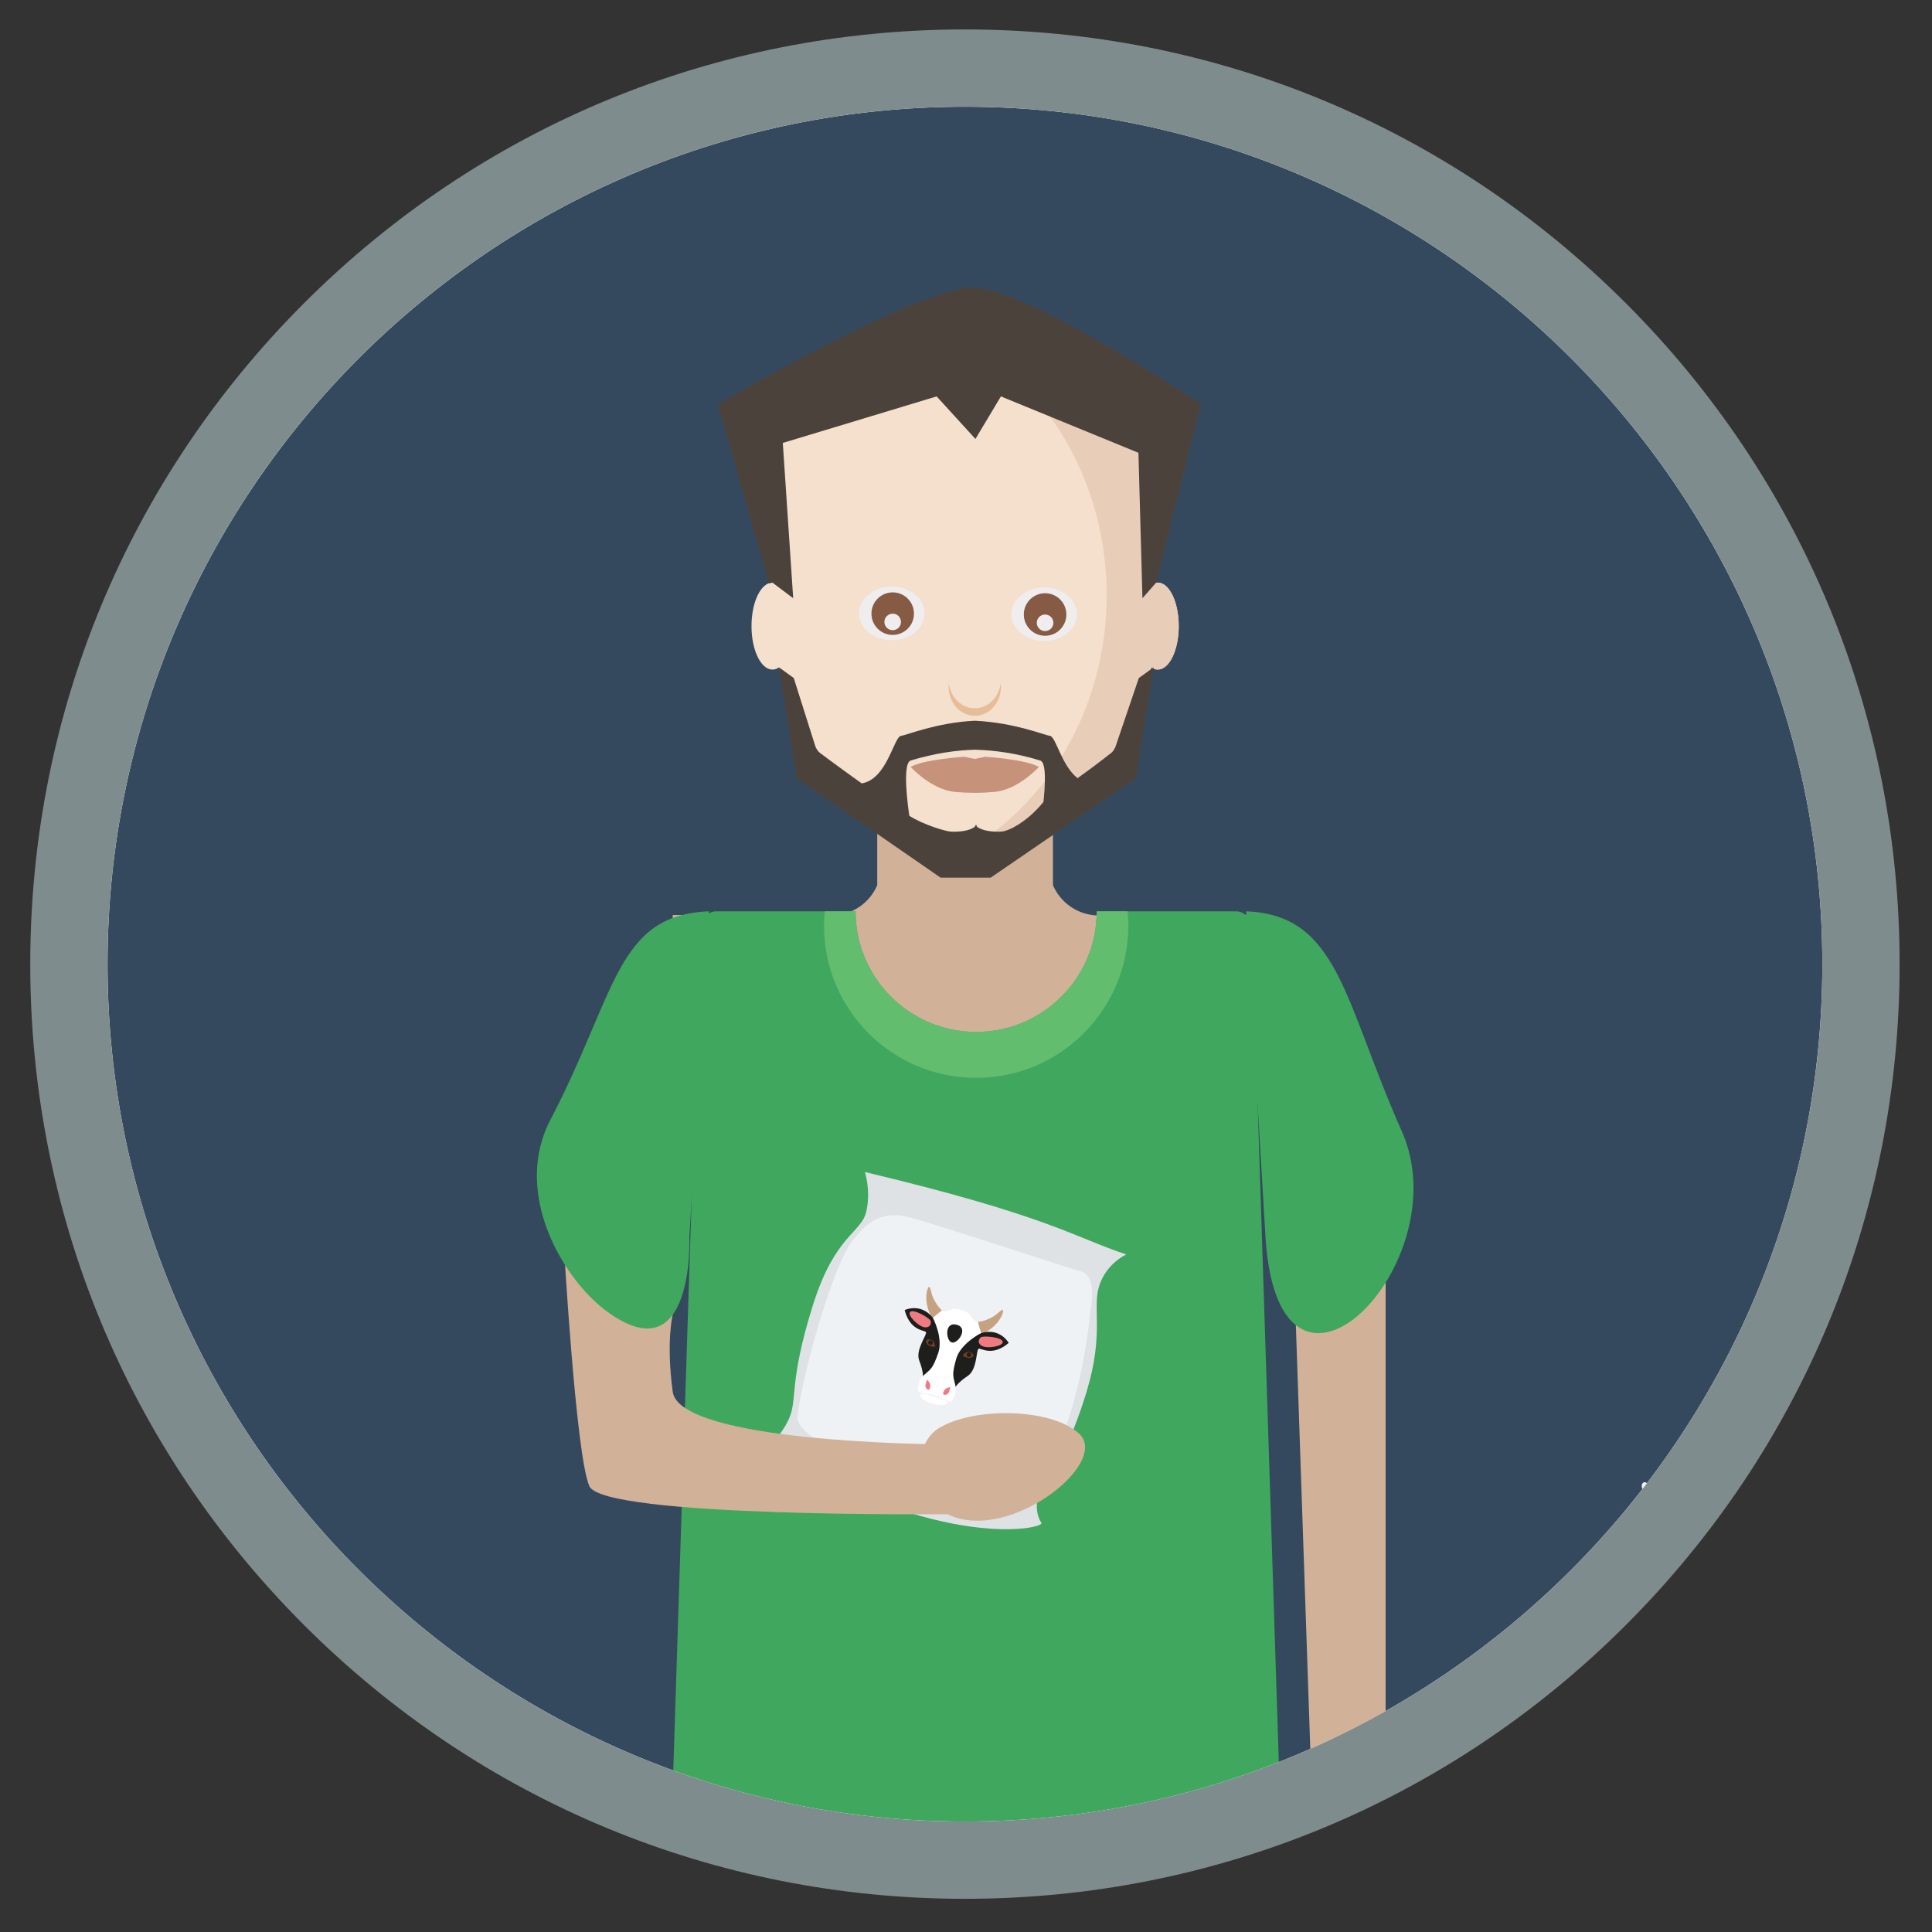 <?xml version="1.0" encoding="utf-8"?>
<!-- Generator: Adobe Illustrator 16.2.0, SVG Export Plug-In . SVG Version: 6.00 Build 0)  -->
<!DOCTYPE svg PUBLIC "-//W3C//DTD SVG 1.1//EN" "http://www.w3.org/Graphics/SVG/1.1/DTD/svg11.dtd">
<svg version="1.1" id="Layer_1" xmlns="http://www.w3.org/2000/svg" xmlns:xlink="http://www.w3.org/1999/xlink" x="0px" y="0px"
	 width="500px" height="500px" viewBox="0 0 500 500" enable-background="new 0 0 500 500" xml:space="preserve">
<rect x="0" y="0" width="500" height="500" fill="#333333" stroke="none"/>
<circle fill="#35495E" cx="250" cy="250" r="232.154"/>
<g id="Layer_2">
</g>
<g id="Layer_3">
</g>
<path fill="#D0D2D3" d="M248.208,256.881"/>
<path fill="#D0D2D3" d="M247.864,256.882"/>
<ellipse fill="#F1F1F2" cx="425.651" cy="384.594" rx="0.771" ry="1"/>
<polygon fill="#D2B199" points="334.767,325.27 358.598,321.163 358.598,448 339.101,452.605 "/>
<g>
	<path fill="#D2B199" d="M325.436,236.818h-28.764l-12.287,0.106c-5.33,0-9.904-3.23-11.883-7.843v-22.933H249.96h-0.378h-22.553
		v22.933c-1.964,4.613-6.543,7.843-11.876,7.843l-12.289-0.106h-28.762c0,48.329,33.759,78.746,75.479,78.931v0.01
		c0.063,0,0.13,0,0.192,0c0.061,0,0.12,0,0.186,0v-0.01C291.684,315.563,325.436,285.146,325.436,236.818z"/>
	<path fill="#F4E0CD" d="M299.632,150.782c-0.151,0-0.311,0.02-0.457,0.046c-3.318-30.417,11.601-65.907-49.4-65.907
		c-59.116,0-46.087,35.49-49.404,65.907c-0.156-0.026-0.304-0.046-0.467-0.046c-2.99,0-5.417,5.036-5.417,11.255
		c0,6.208,2.427,11.245,5.417,11.245c0.597,0,1.174-0.197,1.709-0.573c7.121,28.017,34.729,48.998,48.162,48.998
		c14.011,0,41.176-20.973,48.177-48.981c0.527,0.361,1.098,0.556,1.681,0.556c2.995,0,5.422-5.036,5.422-11.245
		C305.053,155.818,302.627,150.782,299.632,150.782z"/>
	<g>
		<path fill="#EFEDEE" d="M239.285,158.741c0,3.835-3.801,6.943-8.481,6.943c-4.689,0-8.488-3.108-8.488-6.943
			c0-3.837,3.799-6.943,8.488-6.943C235.484,151.798,239.285,154.904,239.285,158.741z"/>
		<path fill="#865A43" d="M236.531,158.811c0,3.038-2.458,5.501-5.498,5.501c-3.043,0-5.506-2.463-5.506-5.501
			c0-3.043,2.463-5.503,5.506-5.503C234.073,153.307,236.531,155.768,236.531,158.811z"/>
		<path fill="#EFEDEE" d="M233.176,160.953c0,1.187-0.961,2.145-2.143,2.145c-1.188,0-2.155-0.958-2.155-2.145
			s0.968-2.143,2.155-2.143C232.215,158.811,233.176,159.766,233.176,160.953z"/>
	</g>
	<g>
		<path fill="#EFEDEE" d="M278.725,158.965c0,3.835-3.801,6.941-8.488,6.941c-4.683,0-8.488-3.106-8.488-6.941
			c0-3.837,3.806-6.943,8.488-6.943C274.925,152.022,278.725,155.128,278.725,158.965z"/>
		<path fill="#865A43" d="M275.971,159.034c0,3.039-2.463,5.499-5.506,5.499c-3.03,0-5.501-2.46-5.501-5.499
			c0-3.042,2.471-5.505,5.501-5.505C273.509,153.529,275.971,155.992,275.971,159.034z"/>
		<path fill="#EFEDEE" d="M272.613,161.177c0,1.189-0.965,2.147-2.147,2.147c-1.185,0-2.147-0.958-2.147-2.147
			c0-1.187,0.963-2.143,2.147-2.143C271.648,159.034,272.613,159.99,272.613,161.177z"/>
	</g>
	<path fill="#E7BC98" d="M252.273,183.306c-3.44,0-6.281-2.841-6.712-6.514c-0.033,0.327-0.048,0.64-0.048,0.973
		c0,4.133,3.023,7.484,6.76,7.484c3.733,0,6.76-3.351,6.76-7.484c0-0.333-0.021-0.646-0.063-0.973
		C258.542,180.465,255.711,183.306,252.273,183.306z"/>
	<path fill="#E8CDB9" d="M299.632,150.782c-0.151,0-0.311,0.02-0.457,0.046c-2.612-23.853,7.754-44.908-33.813-50.738
		c12.976,13.643,21.043,32.776,21.043,53.971c0,29.657-15.8,55.3-38.749,67.482c0.741,0.108,1.444,0.164,2.118,0.164
		c14.011,0,41.176-20.973,48.177-48.981c0.527,0.361,1.098,0.556,1.681,0.556c2.995,0,5.422-5.036,5.422-11.245
		C305.053,155.818,302.627,150.782,299.632,150.782z"/>
	<path fill="#C7927A" d="M254.96,195.853l-2.687,0.554l-2.691-0.554c0,0-10.831,0.677-13.891,2.653c0,0,5.34,5.869,11.425,6.435
		c1.83,0.169,3.354,0.238,4.835,0.243v0.005c0.101,0,0.207-0.005,0.322-0.005c0.105,0,0.209,0.005,0.315,0.005v-0.005
		c1.48-0.005,3.007-0.074,4.834-0.243c6.088-0.565,11.421-6.435,11.421-6.435C265.793,196.53,254.96,195.853,254.96,195.853z"/>
	<g>
		<path fill="#4B433B" d="M277.002,81.329l0.342-0.219C277.344,81.11,275.669,79.205,277.002,81.329z"/>
	</g>
	<path fill="#4B433B" d="M199.903,150.782l5.375,4.042l-2.688-40.194l39.813-12.04l10.039,11.007l6.591-11.007l35.596,14.594
		l1.033,37.64l3.513-3.996l11.601-46.191c0,0-44.279-29.7-58.502-30.215c-14.226-0.51-66.461,30.215-66.461,30.215l13.146,46.318"/>
	<path fill="#4B433B" d="M294.725,175.472l-6.365,18.739c0,0-3.95,3.238-9.479,7.179c-4.195-3.23-5.585-10.795-7.202-10.971
		c-1.421-0.151-9.088-3.411-19.406-3.893l0,0h-0.01c0,0,0,0-0.005,0l0,0c-9.938,0.481-17.598,3.741-19.025,3.893
		c-1.957,0.205-3.577,11.221-10.225,12.321c-6.346-4.519-11.659-8.529-11.659-8.529l-5.924-18.739l-3.813-2.764l4.56,28.689
		l37.242,25.735h6.334h0.258h6.392l37.567-25.735l4.593-28.689L294.725,175.472z M252.779,213.892
		c-0.02-0.311-0.046-0.459-0.082-0.392c-0.034,0.053-0.067,0.11-0.135,0.183c-0.048-0.072-0.092-0.13-0.12-0.183
		c-0.039-0.067-0.063,0.082-0.092,0.399c-0.742,0.636-2.607,1.483-6.245,1.329c-1.254-0.053-7.005-1.719-10.771-4.095
		c-0.296-1.964-1.94-13.606,0.356-14.312c6.201-1.887,11.76-2.665,16.572-2.797c5.195,0.132,10.757,0.91,16.95,2.797
		c1.645,0.501,1.276,6.572,0.833,10.725c-4.29,5.274-9.124,7.603-10.961,7.682C255.408,215.382,253.52,214.525,252.779,213.892z"/>
</g>
<rect x="180.097" y="434.006" fill="#3C8EBA" width="144.894" height="2.309"/>
<path fill="#40A85E" d="M319.902,235.85h-36.065c0,17.232-13.968,31.205-31.207,31.205c-17.23,0-31.202-13.973-31.202-31.205
	h-36.065c-2.282,0-4.124,2.119-4.124,4.723l-7.4,230.128c0,2.61,1.849,4.729,4.129,4.729h149.338c2.282,0,4.119-2.118,4.119-4.729
	l-7.397-230.128C324.026,237.969,322.184,235.85,319.902,235.85z"/>
<path fill="#40A85E" d="M322.487,235.85c23.985,0.944,25.17,22.887,40.3,56.935c15.131,34.041-31.363,81.688-35.228,28.167
	C327.492,320.003,322.487,235.85,322.487,235.85z"/>
<path fill="#63BD6F" d="M252.63,267.054c-17.23,0-31.202-13.973-31.202-31.205h-7.979c-0.108,1.223-0.181,2.473-0.181,3.727
	c0,21.742,17.627,39.366,39.361,39.366c21.741,0,39.363-17.624,39.363-39.366c0-1.254-0.065-2.503-0.181-3.727h-7.976
	C283.837,253.082,269.869,267.054,252.63,267.054z"/>
<g>
	<path fill="#FFFFFF" d="M249.72,17.62c-128.07,0-231.891,103.82-231.891,231.9c0,128.07,103.82,231.89,231.891,231.89
		c128.079,0,231.899-103.819,231.899-231.89C481.62,121.44,377.8,17.62,249.72,17.62z M249.72,471.41
		c-122.351,0-221.891-99.54-221.891-221.89c0-122.36,99.54-221.9,221.891-221.9c122.359,0,221.899,99.54,221.899,221.9
		C471.62,371.87,372.08,471.41,249.72,471.41z"/>
	<path fill="none" d="M471.62,249.52c0,122.35-99.54,221.89-221.899,221.89c-122.351,0-221.891-99.54-221.891-221.89
		c0-122.36,99.54-221.9,221.891-221.9C372.08,27.62,471.62,127.16,471.62,249.52z"/>
	<path fill="#7F8C8D" d="M420.77,78.47C375.08,32.78,314.34,7.62,249.72,7.62c-64.61,0-125.351,25.16-171.04,70.851
		C32.99,124.16,7.83,184.9,7.83,249.52c0,64.61,25.16,125.36,70.851,171.04c45.689,45.689,106.43,70.851,171.04,70.851
		c64.619,0,125.359-25.159,171.049-70.851c45.689-45.68,70.851-106.43,70.851-171.04C491.62,184.9,466.461,124.16,420.77,78.47z
		 M249.72,471.41c-122.351,0-221.891-99.54-221.891-221.89c0-122.36,99.54-221.9,221.891-221.9
		c122.359,0,221.899,99.54,221.899,221.9C471.62,371.87,372.08,471.41,249.72,471.41z"/>
</g>
<g>
	<path fill="#DFE2E5" d="M223.842,303.323c47.615,11.349,54.288,16.936,67.643,21.33c0,0-5.17,2.276-7.029,8.168
		c-1.817,5.762,1.354,12.239-3.251,27.358c-4.208,13.813-8.386,20.263-10.854,23.666c-3.185,4.394-1.941,8.68-0.846,10.257
		c1.098,1.576-26.621,7.424-69.266-19.091c-1.789-1.111,1.414-2.433,3.854-7.639c2.439-5.207-0.112-9.304,6.33-29.724
		c5.676-17.988,12.42-18.528,13.734-23.956C225.469,308.266,223.842,303.323,223.842,303.323z"/>
	<path fill="#EFF2F4" d="M220.963,320.655c2.635-3.114,6.243-7.791,14.51-5.581c8.268,2.21,39.439,12.642,44.207,13.946
		c4.767,1.305,2.33,10.297,2.243,12.461c-0.086,2.163-3.645,31.891-14.567,43.015c-10.921,11.123-61.5-9.642-60.969-17.643
		C206.919,358.854,215.244,327.416,220.963,320.655z"/>
	<g>
		<path fill="#C6A280" d="M253.04,342.093c1.263-0.031,3.718-0.878,5.279-2.31c1.691-1.549,1.271-0.438,1.219-0.102
			c-0.088,0.572-1.36,3.904-5.729,5.682L253.04,342.093z"/>
		<path fill="#C6A280" d="M244.008,339.312c-1.014-0.749-2.541-2.852-2.997-4.92c-0.495-2.24-0.789-1.089-0.941-0.783
			c-0.255,0.519-1.126,3.979,1.432,7.941L244.008,339.312z"/>
		<path fill="#1E1E1C" d="M247.023,359.302c0,0,0.785-1.481,3.395-3.188c2.611-1.707,2.146-6.981,2.906-7.073
			c0.762-0.092,3.548,2.051,7.727-1.491c0,0-2.153-3.988-7.12-2.569c-4.967,1.42-6.205,5.343-6.892,7.097
			c-0.688,1.755-1.104,3.421-0.967,4.396S247.498,357.589,247.023,359.302z"/>
		<path fill="#1E1E1C" d="M238.867,356.728c0,0,0.208-1.664-0.951-4.56c-1.158-2.896,2.253-6.947,1.681-7.46
			c-0.571-0.513-4.082-0.356-5.473-5.655c0,0,4.052-2.03,7.305,1.982c3.254,4.012,2.016,7.936,1.572,9.767
			c-0.445,1.83-1.06,3.435-1.732,4.154C240.596,355.677,239.462,355.053,238.867,356.728z"/>
		<path fill="#FFFFFF" d="M253.93,344.979l-0.891-2.887c-0.883,0.055-1.504-1.141-1.983-1.823c-0.399-0.572-1.695-1.054-2.111-1.198
			v-0.002c0,0-0.022-0.007-0.066-0.02c-0.041-0.015-0.065-0.021-0.065-0.021l-0.001,0.001c-0.424-0.12-1.761-0.469-2.415-0.23
			c-0.784,0.284-1.979,0.906-2.672,0.355l-2.297,1.882c0,0,2.765,5.257,1.357,9.208c-1.408,3.948-1.829,4.017-3.671,5.632
			c-1.841,1.615-1.681,4.063-1.356,4.299c0.327,0.236,2.941,0.528,4.133,0.904l2.438-7.606l-2.369,7.628
			c1.191,0.376,3.501,1.638,3.903,1.631c0.4-0.007,1.937-1.919,1.356-4.299c-0.582-2.38-0.888-2.677,0.227-6.719
			C248.56,347.671,253.93,344.979,253.93,344.979z"/>
		<path fill="#EF7A80" d="M239.939,357.066c0,0,0.782,0.78,0.797,1.318c0.016,0.538-0.028,1.189-0.401,1.271
			c-0.373,0.082-0.947-0.631-0.835-1.195C239.611,357.896,239.939,357.066,239.939,357.066z"/>
		<path fill="#EF7A80" d="M245.978,358.971c0,0-1.089,0.19-1.41,0.622s-0.66,0.99-0.4,1.271c0.259,0.282,1.138,0.027,1.371-0.499
			C245.772,359.84,245.978,358.971,245.978,358.971z"/>
		<path fill="#EF7A80" d="M253.938,346.037c0.806-0.357,5.199-0.022,5.561,1.156s-4.084,1.973-5.466,1.072
			C252.653,347.363,253.586,346.192,253.938,346.037z"/>
		<path fill="#EF7A80" d="M240.788,341.746c-0.456-0.756-4.245-3.004-5.218-2.245c-0.972,0.758,2.214,3.96,3.859,4.014
			C241.078,343.569,240.986,342.075,240.788,341.746z"/>
		<path fill="#1E1E1C" d="M247.742,342.885c2.966,0.936,0.08,5.019-1.433,4.541C244.724,346.927,244.349,341.815,247.742,342.885z"
			/>
		<path fill="#FFFFFF" d="M238.229,360.844c0.898-0.397,2.384,0.252,3.649,0.651c1.277,0.403,3.436,0.953,3.314,1.546
			c-0.144,0.698-2.033,0.676-3.902,0.2C239.422,362.762,237.455,361.186,238.229,360.844z"/>
		<path fill="#743D1F" d="M249.179,350.883c0.012-0.462,1.025-1.141,1.529-1.049c0.504,0.094,1.15,0.363,1.199,0.845
			c0.047,0.481-0.332,0.628-0.911,0.777C250.415,351.607,249.179,350.883,249.179,350.883z"/>
		<path fill="#743D1F" d="M241.892,348.584c0.255-0.385-0.185-1.523-0.649-1.736c-0.467-0.213-1.151-0.363-1.468,0.003
			c-0.313,0.368-0.089,0.705,0.301,1.16C240.464,348.468,241.892,348.584,241.892,348.584z"/>
		<circle fill="#1E1E1C" cx="240.807" cy="347.454" r="0.603"/>
		<circle fill="#1E1E1C" cx="250.768" cy="350.597" r="0.604"/>
	</g>
</g>
<path fill="#D2B199" d="M174.102,340.216l-28.239-19.053c0,0,3.109,55.216,6.648,63.432c3.539,8.217,93.002,7.274,93.002,7.274
	l-3.57-18.116c0,0-66.066-0.447-67.841-13.559C172.328,347.084,174.102,340.216,174.102,340.216z"/>
<path fill="#40A85E" d="M183.472,235.85c-23.982,0.944-23.819,20.988-41.037,53.981c-9.86,18.896,3.171,41.032,14.428,49.41
	c23.164,17.234,21.542-19.864,21.542-19.224C178.405,320.952,183.472,235.85,183.472,235.85z"/>
<path fill="#D2B199" d="M242.75,369.75c8.856-5.672,29.196-5.453,36.5,1.25c7.304,6.699-12.509,23.788-28,22.5
	C235.758,392.208,235.255,374.55,242.75,369.75z"/>
</svg>
